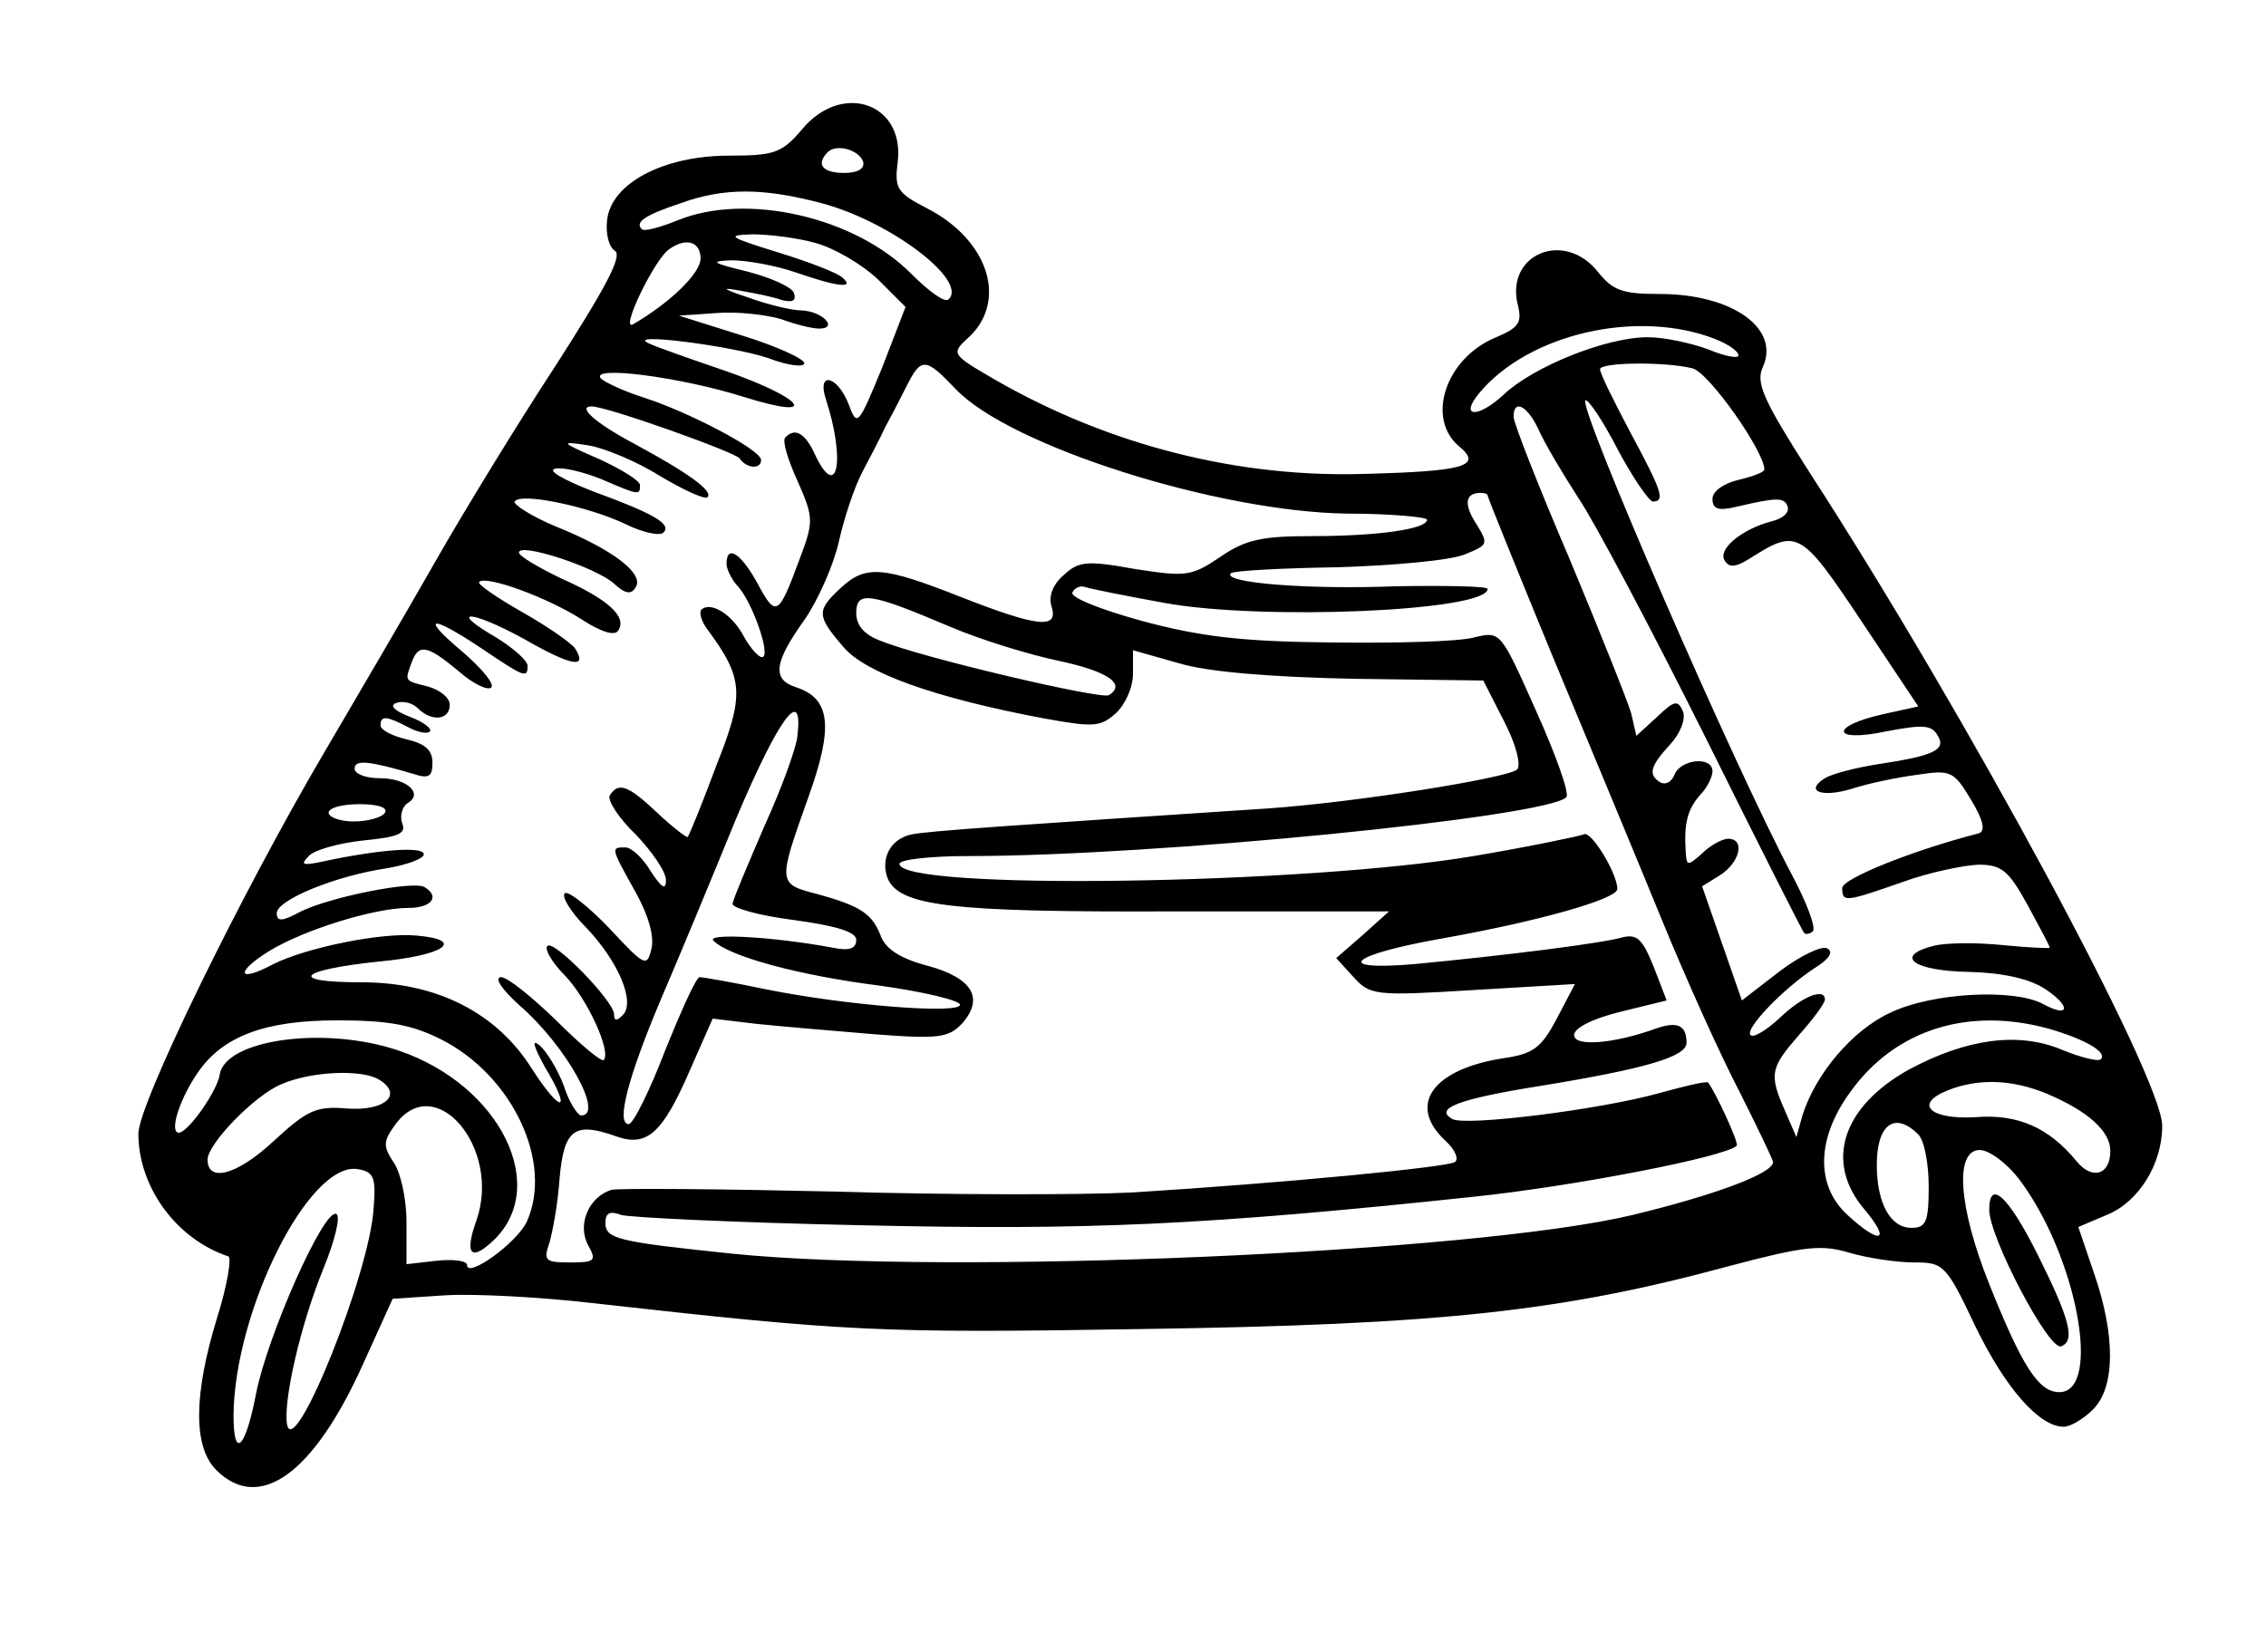 <?xml version="1.0" standalone="no"?>
<!DOCTYPE svg PUBLIC "-//W3C//DTD SVG 20010904//EN"
 "http://www.w3.org/TR/2001/REC-SVG-20010904/DTD/svg10.dtd">
<svg version="1.0" xmlns="http://www.w3.org/2000/svg"
 width="262pt" height="191pt" viewBox="0 0 262 191"
 preserveAspectRatio="xMidYMid meet">
<g transform="translate(0,191) scale(0.1,-0.1)"
fill="#000000" stroke="none">
<path d="M927 1760 c-23 -27 -32 -30 -84 -30 -76 0 -136 -32 -141 -74 -2 -16
2 -32 9 -36 9 -6 -11 -43 -68 -132 -44 -67 -107 -170 -140 -228 -33 -58 -91
-157 -128 -220 -97 -165 -215 -407 -215 -441 0 -62 44 -122 104 -142 4 -1 -1
-33 -13 -71 -27 -88 -28 -149 -1 -176 50 -50 113 -4 170 123 l34 75 61 4 c33
2 110 -2 170 -9 295 -33 331 -35 636 -30 343 5 484 20 679 73 87 23 106 25
139 15 21 -6 54 -11 74 -11 34 0 37 -2 71 -74 35 -72 74 -116 102 -116 8 0 23
9 34 20 26 26 26 86 1 158 l-18 53 33 14 c37 15 64 59 64 103 0 56 -226 475
-408 756 -53 83 -62 103 -54 121 21 45 -35 85 -119 85 -43 0 -54 4 -71 25 -39
50 -108 21 -93 -38 5 -20 1 -26 -25 -37 -59 -24 -82 -95 -42 -127 26 -22 4
-28 -108 -31 -148 -5 -297 33 -428 108 -52 30 -52 31 -34 48 48 42 26 114 -46
151 -35 18 -38 23 -34 54 8 68 -65 93 -111 37z m71 -37 c2 -8 -6 -13 -22 -13
-25 0 -33 10 -19 24 10 10 36 3 41 -11z m-48 -48 c79 -21 169 -89 147 -111 -4
-5 -23 9 -43 29 -65 66 -191 95 -271 62 -20 -8 -38 -13 -41 -10 -8 8 3 16 45
30 50 18 95 18 163 0z m-7 -46 c22 -6 54 -25 72 -42 l32 -32 -27 -70 c-28 -68
-29 -69 -39 -42 -13 33 -37 38 -26 5 23 -71 13 -119 -13 -63 -11 24 -23 31
-34 19 -4 -3 3 -26 14 -50 19 -43 19 -47 2 -92 -24 -65 -27 -66 -48 -27 -19
35 -36 46 -36 23 0 -6 6 -19 14 -27 17 -20 38 -81 27 -81 -4 0 -14 11 -21 24
-13 25 -38 41 -49 31 -3 -3 0 -14 7 -23 42 -57 43 -75 10 -158 -16 -43 -31
-80 -33 -82 -1 -1 -17 11 -35 28 -34 32 -45 36 -55 20 -3 -5 10 -26 30 -45 19
-20 35 -43 35 -53 0 -12 -5 -9 -18 11 -9 15 -22 27 -29 27 -17 0 -17 0 12 -52
15 -27 22 -52 18 -66 -5 -21 -8 -19 -49 25 -24 25 -47 43 -51 40 -4 -4 7 -22
25 -40 37 -39 57 -86 42 -101 -7 -7 -10 -7 -10 1 0 15 -70 87 -77 79 -4 -3 5
-19 20 -34 26 -27 54 -88 45 -98 -3 -2 -27 18 -55 46 -28 27 -56 50 -64 50 -8
-1 2 -15 22 -33 54 -47 98 -127 71 -127 -4 0 -14 15 -20 34 -7 19 -20 40 -28
47 -10 8 -7 -1 6 -25 32 -53 19 -55 -15 -2 -41 65 -110 100 -197 100 -86 0
-74 14 20 24 76 7 101 25 44 30 -41 4 -128 -14 -166 -33 -41 -22 -45 -10 -5
15 41 25 122 50 161 50 27 0 37 13 19 24 -12 8 -108 -11 -143 -28 -22 -12 -28
-12 -28 -2 0 15 67 43 128 52 23 4 42 11 42 16 0 10 -56 5 -120 -9 -20 -4 -23
-3 -13 7 6 7 35 15 63 18 41 4 50 8 45 20 -3 8 0 19 6 23 19 11 0 29 -32 29
-16 0 -29 5 -29 11 0 11 17 9 68 -6 18 -6 22 -3 22 13 0 15 -9 22 -30 27 -17
4 -30 11 -30 16 0 12 7 11 32 -2 11 -6 22 -8 25 -5 3 3 -7 11 -23 17 -18 7
-24 13 -16 16 8 3 19 0 25 -6 16 -16 37 -14 37 4 0 8 -11 17 -25 21 -28 7 -27
6 -19 28 8 22 18 20 54 -10 17 -15 34 -23 38 -19 4 4 -11 22 -33 41 -50 42
-38 44 22 4 49 -33 53 -35 53 -20 0 6 -16 20 -35 32 -59 34 -31 33 31 -1 54
-31 74 -35 59 -11 -4 6 -31 25 -61 42 -30 17 -53 33 -50 35 8 8 79 -18 118
-43 23 -15 39 -20 43 -13 10 16 -12 36 -66 60 -27 13 -49 26 -49 30 0 12 89
-17 110 -36 13 -12 20 -13 25 -4 10 15 -25 43 -92 70 -29 12 -50 26 -48 29 7
11 86 -6 128 -26 20 -10 40 -14 44 -10 10 10 -11 22 -82 48 -33 13 -53 24 -43
26 9 2 33 -4 53 -12 44 -19 45 -19 45 -7 0 5 -21 18 -47 30 -46 20 -46 21 -13
16 19 -3 57 -19 84 -36 27 -16 51 -27 54 -24 7 7 -22 28 -85 62 -45 24 -66 43
-49 43 18 0 166 -53 171 -60 8 -12 25 -13 25 -2 0 12 -85 56 -135 72 -22 7
-44 17 -50 22 -15 16 92 2 165 -21 89 -28 71 -2 -21 30 -41 14 -81 28 -89 32
-28 13 96 -3 138 -17 23 -9 42 -11 42 -6 0 5 -33 20 -72 32 l-73 23 44 3 c23
2 57 -2 74 -7 16 -6 36 -11 44 -11 23 0 4 20 -20 21 -12 0 -40 7 -62 15 -30
10 -32 12 -10 8 17 -3 38 -7 49 -11 12 -3 17 -1 14 8 -2 7 -27 18 -54 25 -41
10 -44 12 -18 13 17 0 51 -6 74 -14 49 -17 69 -19 54 -6 -5 5 -38 18 -74 29
-58 18 -61 20 -30 21 19 0 52 -4 73 -10z m-133 -18 c0 -17 -35 -51 -78 -76
-16 -9 25 76 42 87 20 14 36 8 36 -11z m1173 -93 c15 -6 27 -14 27 -19 0 -4
-16 -1 -35 7 -19 7 -50 14 -70 14 -48 0 -132 -34 -166 -66 -30 -28 -52 -27
-29 1 57 69 183 98 273 63z m-878 -58 c63 -66 303 -142 453 -144 50 0 92 -4
92 -7 0 -11 -58 -19 -133 -19 -58 0 -77 -4 -106 -24 -34 -23 -40 -23 -99 -14
-55 10 -65 9 -82 -7 -13 -11 -18 -25 -14 -37 8 -26 -17 -23 -106 12 -89 35
-109 37 -138 10 -28 -26 -28 -32 3 -68 25 -30 105 -59 233 -83 56 -10 64 -10
82 6 11 10 20 30 20 46 l0 27 53 -15 c33 -10 105 -16 202 -18 l150 -2 24 -47
c14 -27 20 -51 15 -56 -12 -10 -187 -38 -289 -45 -287 -19 -393 -26 -411 -30
-24 -5 -36 -27 -28 -50 13 -33 73 -40 329 -39 l251 0 -30 -27 -31 -27 20 -22
c19 -21 25 -22 138 -15 l118 7 -21 -40 c-18 -34 -27 -41 -63 -46 -81 -13 -110
-54 -66 -95 12 -11 16 -22 11 -25 -11 -6 -195 -24 -372 -35 -58 -3 -213 -3
-345 1 -132 3 -248 4 -258 2 -26 -8 -40 -40 -27 -64 10 -18 8 -20 -21 -20 -28
0 -31 2 -24 22 4 13 10 46 12 75 5 57 17 66 65 49 36 -13 54 3 86 77 l26 59
50 -6 c28 -3 89 -8 136 -12 77 -6 87 -4 103 13 25 29 11 52 -40 66 -31 8 -48
19 -54 33 -10 27 -23 36 -74 50 -46 12 -46 12 -10 113 29 81 25 113 -14 126
-29 9 -26 29 9 78 16 23 34 64 40 91 6 27 18 63 27 80 9 17 21 40 26 51 6 11
17 32 25 48 17 34 22 34 57 -3z m852 24 c19 -5 83 -96 83 -117 0 -3 -13 -8
-30 -12 -17 -4 -30 -13 -30 -22 0 -12 7 -14 28 -9 47 11 55 11 59 0 2 -7 -6
-14 -19 -17 -34 -9 -62 -32 -54 -45 5 -9 13 -8 29 2 55 35 59 33 129 -72 l66
-99 -41 -9 c-62 -14 -59 -33 3 -20 42 8 53 8 60 -4 11 -17 -3 -24 -70 -34 -25
-4 -52 -11 -60 -16 -24 -15 -4 -23 32 -12 18 6 52 13 75 16 39 6 42 4 62 -29
15 -25 17 -37 8 -39 -74 -19 -157 -52 -157 -63 0 -17 4 -16 70 7 30 11 69 19
87 20 27 0 35 -6 57 -46 14 -26 26 -48 26 -50 0 -1 -24 0 -54 3 -30 3 -66 3
-81 -1 -46 -12 -22 -29 42 -30 39 -1 70 -8 88 -20 30 -20 28 -34 -3 -17 -34
18 -128 13 -176 -10 -44 -20 -87 -71 -102 -119 l-7 -25 -13 30 c-19 43 -17 50
16 88 17 19 30 37 30 41 0 14 -26 4 -52 -21 -15 -14 -31 -24 -34 -20 -7 7 38
54 75 78 16 10 21 18 14 22 -6 4 -31 -8 -55 -26 l-44 -34 -23 66 -23 66 21 13
c23 15 29 42 9 42 -6 0 -20 -7 -30 -17 -17 -15 -18 -15 -19 3 -2 32 2 48 17
65 8 8 14 21 14 27 0 18 -37 14 -44 -4 -3 -8 -10 -12 -16 -9 -15 9 -12 19 11
44 12 13 18 29 15 38 -6 14 -10 13 -30 -6 l-24 -22 -6 26 c-4 14 -36 94 -71
178 -36 84 -65 158 -65 165 0 21 16 13 29 -15 7 -16 28 -51 46 -79 19 -28 84
-151 146 -275 61 -123 113 -226 115 -228 2 -2 7 -1 10 2 4 4 -7 33 -24 65 -67
126 -247 540 -239 549 3 2 20 -23 37 -56 18 -34 37 -61 41 -61 15 0 10 13 -26
80 -19 36 -35 68 -35 73 0 8 75 9 107 1z m-237 -147 c0 -2 34 -86 76 -188 42
-101 99 -238 126 -304 27 -66 67 -155 89 -197 21 -42 39 -79 39 -82 0 -13 -67
-38 -162 -61 -183 -44 -790 -70 -1040 -45 -134 14 -148 17 -148 36 0 11 5 14
18 9 9 -3 135 -9 279 -12 261 -6 396 0 707 33 115 12 291 46 304 59 3 3 -25
63 -33 73 -2 2 -27 -4 -56 -12 -67 -19 -226 -39 -240 -30 -21 12 7 23 101 38
123 20 170 34 170 50 0 20 -10 25 -34 17 -49 -18 -96 -22 -96 -8 0 8 21 19 54
27 l53 13 -15 39 c-13 32 -19 38 -36 34 -24 -7 -136 -21 -241 -31 -96 -8 -74
11 34 30 107 19 201 45 201 57 0 18 -31 69 -39 63 -5 -2 -62 -14 -127 -25
-195 -33 -664 -40 -664 -9 0 5 36 9 80 9 216 0 668 45 691 68 4 4 -12 49 -35
100 -41 92 -41 92 -71 85 -16 -5 -91 -7 -165 -6 -106 1 -153 7 -220 25 -47 13
-83 27 -80 33 3 6 10 8 15 6 6 -2 46 -10 90 -18 112 -21 375 -10 375 16 0 3
-48 4 -106 3 -103 -4 -201 4 -191 15 3 3 59 6 124 7 65 2 131 8 147 15 27 11
27 12 13 35 -15 23 -13 36 5 36 4 0 8 -1 8 -3z m-621 -152 c35 -15 91 -32 124
-39 57 -12 80 -27 59 -40 -9 -5 -215 43 -264 63 -19 7 -28 18 -28 32 0 26 15
24 109 -16z m-177 -126 c-1 -13 -18 -60 -38 -104 -19 -44 -36 -84 -37 -90 -1
-5 31 -14 71 -19 51 -7 72 -14 72 -23 0 -10 -8 -13 -27 -9 -70 13 -148 17
-138 8 18 -18 98 -40 193 -52 50 -7 92 -17 92 -22 0 -11 -131 -1 -225 18 -38
8 -73 14 -76 14 -4 0 -21 -38 -40 -85 -18 -47 -37 -85 -42 -85 -15 0 -1 54 37
144 19 44 58 138 87 209 49 116 78 156 71 96z m-477 -89 c-3 -5 -19 -10 -36
-10 -16 0 -29 5 -29 10 0 6 16 10 36 10 21 0 33 -4 29 -10z m65 -262 c83 -42
130 -143 99 -211 -11 -24 -69 -66 -69 -50 0 5 -16 7 -35 5 l-35 -4 0 49 c0 27
-7 58 -15 69 -12 18 -12 24 1 42 46 66 124 -25 95 -109 -14 -39 -7 -48 18 -25
68 62 10 181 -108 221 -85 29 -201 13 -207 -28 -3 -19 -36 -66 -47 -67 -12 0
1 40 22 70 29 42 78 60 161 60 59 0 86 -5 120 -22z m1860 12 c41 -12 67 -27
59 -35 -3 -3 -23 2 -45 11 -50 21 -110 13 -177 -23 -77 -43 -98 -107 -51 -162
31 -37 18 -41 -20 -6 -37 34 -36 89 4 143 52 72 137 98 230 72z m-1931 -59
c27 -17 6 -36 -37 -33 -36 3 -46 -1 -86 -38 -42 -39 -76 -48 -76 -21 0 18 54
74 85 87 34 15 94 18 114 5z m1928 -16 c47 -20 73 -43 73 -66 0 -28 -21 -34
-39 -12 -32 39 -68 55 -117 51 -52 -3 -72 15 -32 31 35 14 74 13 115 -4z
m-149 -47 c7 -7 12 -34 12 -60 0 -41 -3 -48 -20 -48 -24 0 -40 28 -40 73 0 47
21 62 48 35z m116 -51 c67 -88 97 -247 47 -247 -24 0 -43 30 -81 125 -36 90
-40 155 -11 155 11 0 31 -15 45 -33z m-1902 -34 c-4 -74 -91 -291 -100 -251
-5 26 15 115 42 181 13 32 20 60 15 63 -14 8 -80 -141 -93 -208 -12 -63 -26
-77 -26 -25 1 121 87 293 143 285 19 -3 22 -9 19 -45z"/>
<path d="M2300 511 c0 -32 69 -163 83 -158 17 6 10 32 -27 106 -34 68 -56 88
-56 52z"/>
</g>
</svg>
